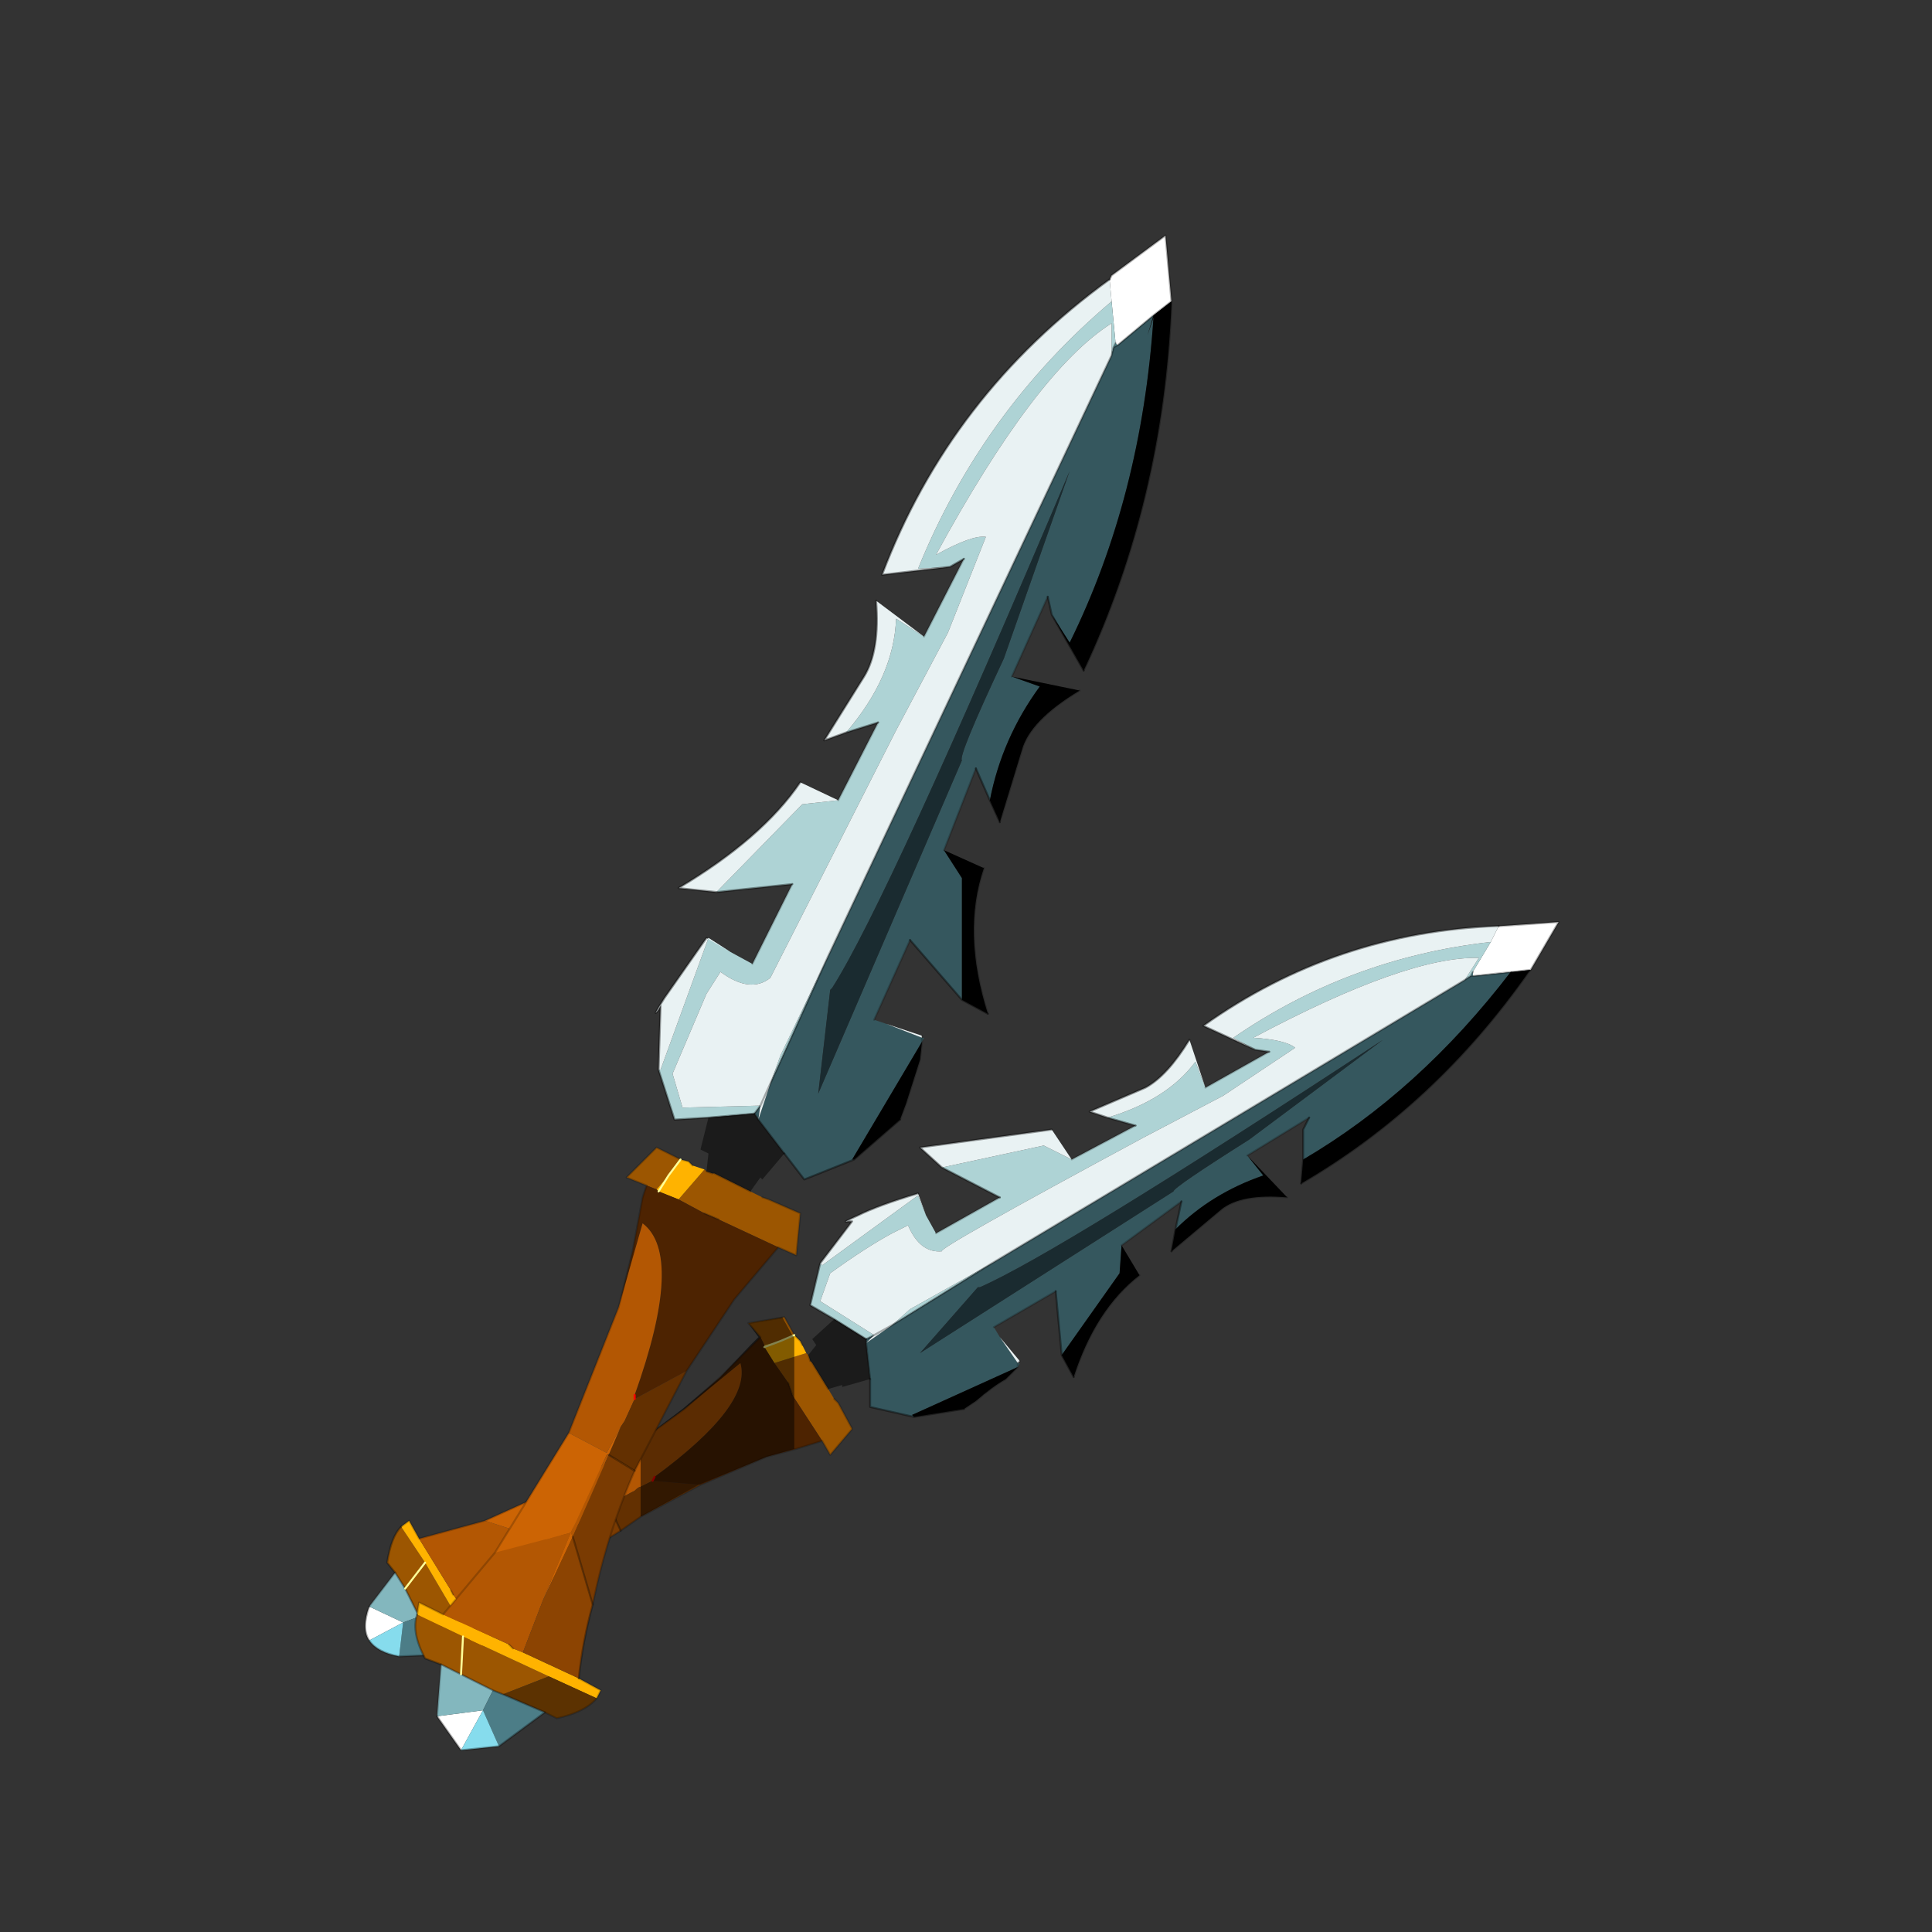 <?xml version="1.0" encoding="UTF-8" standalone="no"?>
<svg xmlns:xlink="http://www.w3.org/1999/xlink" height="440.0px" width="440.0px" xmlns="http://www.w3.org/2000/svg">
  <rect width="100%" height="100%" fill="#333333" stroke="none"/>
  <g transform="matrix(10.0, 0.0, 0.0, 10.0, 0.0, 0.0)">
    <use height="44.0" transform="matrix(0.909, 0.0, 0.0, 0.909, 2.0, 2.0)" width="44.0" xlink:href="#sprite0"/>
  </g>
  <defs>
    <g id="sprite0" transform="matrix(1.0, 0.0, 0.0, 1.0, 0.0, 0.0)">
      <use height="44.0" transform="matrix(1.0, 0.0, 0.0, 1.0, 0.0, 0.0)" width="44.0" xlink:href="#shape0"/>
    </g>
    <g id="shape0" transform="matrix(1.0, 0.0, 0.0, 1.0, 0.0, 0.0)">
      <path d="M44.0 44.0 L0.0 44.0 0.0 0.0 44.0 0.0 44.0 44.0" fill="#43adca" fill-opacity="0.0" fill-rule="evenodd" stroke="none"/>
      <path d="M34.7 22.15 L35.15 21.4 35.35 21.0 35.4 21.0 36.85 20.9 36.15 22.1 35.7 22.15 34.75 22.25 34.7 22.25 34.7 22.15 M7.05 38.9 Q6.85 38.6 7.05 38.05 L7.9 38.45 7.05 38.9" fill="#ffffff" fill-rule="evenodd" stroke="none"/>
      <path d="M18.35 29.45 L18.4 29.5 20.8 27.75 21.0 28.25 21.25 28.7 22.85 27.8 21.4 27.05 23.95 26.5 24.65 26.85 26.25 26.0 25.55 25.8 Q27.05 25.35 27.75 24.4 L28.0 25.05 29.6 24.15 29.25 24.1 28.7 23.8 Q31.6 21.8 35.15 21.4 L34.7 22.15 34.65 22.25 34.5 22.35 34.85 21.8 Q33.05 21.75 29.2 23.8 30.0 23.85 30.25 24.05 L28.45 25.25 26.45 26.3 Q21.25 29.1 21.4 29.15 20.85 29.2 20.55 28.5 L20.15 28.7 Q19.5 29.05 18.6 29.7 L18.35 30.4 19.7 31.25 19.5 31.35 18.7 30.85 18.1 30.5 18.35 29.45 M20.15 31.0 L20.6 30.6 22.65 29.45 20.15 31.0" fill="#aed3d5" fill-rule="evenodd" stroke="none"/>
      <path d="M34.65 22.25 L34.7 22.15 34.7 22.25 34.65 22.25" fill="#62a3ac" fill-rule="evenodd" stroke="none"/>
      <path d="M19.5 31.35 L19.7 31.25 19.5 31.45 20.15 31.0 22.65 29.45 34.5 22.35 34.65 22.25 34.7 22.25 34.75 22.25 35.7 22.15 35.65 22.15 Q33.35 25.15 30.45 26.85 L30.45 26.1 30.6 25.8 29.05 26.75 29.45 27.25 Q28.15 27.7 27.25 28.6 L27.4 27.9 25.9 29.0 25.85 29.7 24.4 31.75 24.25 30.15 22.7 31.05 22.85 31.3 23.3 31.95 23.35 31.95 23.3 32.05 23.3 31.95 23.3 32.05 20.65 33.25 20.7 33.3 19.6 33.05 19.6 32.35 19.5 31.45 19.5 31.35 M29.1 26.35 L32.45 23.85 Q24.3 29.2 22.35 30.05 L22.3 30.05 20.85 31.7 27.2 27.65 Q27.2 27.55 29.1 26.35" fill="#35575e" fill-rule="evenodd" stroke="none"/>
      <path d="M21.0 28.25 L20.8 27.75 18.4 29.5 18.35 29.45 19.15 28.4 19.05 28.4 Q18.85 28.45 19.3 28.25 19.8 28.0 20.8 27.7 L21.0 28.25 M19.7 31.25 L18.35 30.4 18.6 29.7 Q19.5 29.05 20.15 28.7 L20.55 28.5 Q20.85 29.2 21.4 29.15 21.25 29.1 26.45 26.3 L28.45 25.25 30.25 24.05 Q30.0 23.85 29.2 23.8 33.05 21.75 34.85 21.8 L34.5 22.35 22.65 29.45 20.6 30.6 20.15 31.0 19.5 31.45 19.7 31.25 20.15 31.0 19.7 31.25 M35.15 21.4 Q31.6 21.8 28.7 23.8 L29.25 24.1 27.95 23.5 Q31.25 21.15 35.35 21.0 L35.15 21.4 M28.0 25.05 L27.75 24.4 Q27.05 25.35 25.55 25.8 L25.1 25.65 26.5 25.05 Q27.05 24.75 27.6 23.85 L28.0 25.05 M24.65 26.85 L23.95 26.5 21.4 27.05 20.85 26.55 24.15 26.1 24.65 26.85 M22.85 31.3 L23.35 31.9 23.3 31.95 22.85 31.3" fill="#e9f2f3" fill-rule="evenodd" stroke="none"/>
      <path d="M27.25 28.6 Q28.15 27.7 29.45 27.25 L29.05 26.75 30.05 27.8 Q28.9 27.7 28.4 28.1 L27.15 29.15 27.25 28.6 M30.45 26.85 Q33.35 25.15 35.65 22.15 L35.7 22.15 36.15 22.1 36.1 22.15 Q33.75 25.5 30.4 27.45 L30.45 26.85 M24.4 31.75 L25.85 29.7 25.9 29.0 26.35 29.75 Q25.25 30.6 24.7 32.3 L24.4 31.75 M23.3 32.05 L23.0 32.35 Q22.65 32.55 22.25 32.9 L21.95 33.1 20.7 33.3 20.65 33.25 23.3 32.05" fill="#000000" fill-rule="evenodd" stroke="none"/>
      <path d="M29.1 26.35 Q27.2 27.55 27.2 27.65 L20.85 31.7 22.3 30.05 22.35 30.05 Q24.3 29.2 32.45 23.85 L29.1 26.35" fill="#1a2b30" fill-rule="evenodd" stroke="none"/>
      <path d="M18.7 30.85 L19.5 31.35 19.5 31.45 19.6 32.35 18.9 32.55 18.9 32.5 18.55 32.6 18.15 31.95 18.1 31.9 18.05 31.75 18.25 31.5 18.15 31.35 18.7 30.85" fill="#1b1b1b" fill-rule="evenodd" stroke="none"/>
      <path d="M18.55 32.6 L18.7 32.85 18.8 32.95 19.15 33.6 18.6 34.25 18.4 33.9 17.65 32.75 17.55 32.45 17.2 31.95 18.0 31.7 18.05 31.75 18.1 31.9 18.15 31.95 18.55 32.6 M7.7 37.2 L7.5 36.95 Q7.6 36.3 7.85 36.05 L8.45 36.95 9.45 38.65 8.4 38.45 8.3 38.3 7.95 37.6 7.7 37.2 M16.85 31.3 L16.55 30.95 17.45 30.8 17.7 31.25 17.35 31.4 16.95 31.5 16.85 31.3 M7.95 37.6 L8.45 36.95 7.95 37.6" fill="#9c5601" fill-rule="evenodd" stroke="none"/>
      <path d="M9.9 39.05 L10.2 39.55 10.0 39.65 9.45 38.65 8.45 36.95 7.85 36.05 8.05 35.9 8.3 36.35 9.1 37.65 9.15 37.75 9.3 37.95 9.9 39.05 M17.7 31.25 L17.75 31.3 17.85 31.4 17.9 31.5 18.0 31.7 17.2 31.95 16.95 31.55 16.95 31.5 17.35 31.4 16.95 31.55 17.35 31.4 17.7 31.25" fill="#ffb300" fill-rule="evenodd" stroke="none"/>
      <path d="M18.4 33.9 L17.75 34.1 17.0 34.3 15.35 35.0 14.15 34.9 14.2 34.8 Q16.65 33.0 16.35 31.95 L14.95 33.1 15.85 32.3 16.65 31.5 16.85 31.3 16.95 31.5 16.95 31.55 17.2 31.95 17.55 32.45 17.65 32.75 18.4 33.9" fill="#4d2301" fill-rule="evenodd" stroke="none"/>
      <path d="M8.3 36.35 L9.95 35.9 11.5 36.4 10.2 37.3 9.3 37.95 9.15 37.75 9.1 37.65 8.3 36.35 M12.6 34.7 L13.85 33.9 14.95 33.1 16.35 31.95 Q16.65 33.0 14.2 34.8 L14.15 34.9 13.85 35.05 Q13.8 35.05 13.7 35.15 L13.6 35.2 13.05 35.5 12.6 34.7 M13.05 35.5 L11.5 36.5 11.5 36.4 13.05 35.5" fill="#b35703" fill-rule="evenodd" stroke="none"/>
      <path d="M15.35 35.0 L13.85 35.8 13.35 36.15 13.05 35.5 13.6 35.2 13.7 35.15 Q13.8 35.05 13.85 35.05 L14.15 34.9 15.35 35.0" fill="#633001" fill-rule="evenodd" stroke="none"/>
      <path d="M13.35 36.15 Q12.1 36.9 11.0 37.95 L11.5 36.5 13.05 35.5 13.35 36.15" fill="#7a3b02" fill-rule="evenodd" stroke="none"/>
      <path d="M9.95 35.9 L12.6 34.7 13.05 35.5 13.6 35.2 13.05 35.5 11.5 36.4 11.5 36.5 10.2 37.3 11.5 36.4 9.95 35.9" fill="#cc6404" fill-rule="evenodd" stroke="none"/>
      <path d="M10.0 39.65 L9.1 39.45 8.95 39.25 8.4 38.45 9.45 38.65 10.0 39.65" fill="#5c3201" fill-rule="evenodd" stroke="none"/>
      <path d="M11.0 37.95 L9.9 39.05 9.3 37.95 10.2 37.3 11.5 36.5 11.0 37.95" fill="#8c4402" fill-rule="evenodd" stroke="none"/>
      <path d="M7.05 38.05 L7.7 37.2 7.95 37.6 8.3 38.3 7.9 38.45 7.05 38.05" fill="#83b7be" fill-rule="evenodd" stroke="none"/>
      <path d="M8.95 39.25 L7.8 39.3 7.9 38.45 8.3 38.3 8.4 38.45 8.95 39.25" fill="#4c7d87" fill-rule="evenodd" stroke="none"/>
      <path d="M7.8 39.3 Q7.25 39.2 7.05 38.9 L7.9 38.45 7.8 39.3" fill="#86dced" fill-rule="evenodd" stroke="none"/>
      <path d="M19.5 31.35 L19.7 31.25 M34.5 22.35 L34.65 22.25 34.7 22.15 M35.7 22.15 L34.75 22.25 34.7 22.25 34.65 22.25 M36.15 22.1 L36.1 22.15 Q33.75 25.5 30.4 27.45 M35.7 22.15 L36.15 22.1 36.85 20.9 35.4 21.0 35.35 21.0 M11.0 37.95 L9.9 39.05 M8.95 39.25 L7.8 39.3 Q7.25 39.2 7.05 38.9 6.85 38.6 7.05 38.05 M7.7 37.2 L7.5 36.95 Q7.6 36.3 7.85 36.05 M20.15 31.0 L19.7 31.25 M19.6 32.35 L19.5 31.45 19.5 31.35 M20.15 31.0 L22.65 29.45 34.5 22.35 M13.05 35.5 L13.35 36.15 M11.5 36.5 L11.0 37.95 M7.95 37.6 L8.3 38.3 8.4 38.45 8.95 39.25 M7.95 37.6 L7.7 37.2" fill="none" stroke="#000000" stroke-linecap="round" stroke-linejoin="round" stroke-opacity="0.302" stroke-width="0.05"/>
      <path d="M18.35 29.45 L18.1 30.5 18.7 30.85 19.5 31.35 M29.25 24.1 L29.6 24.15 M25.55 25.8 L26.25 26.0 M21.4 27.05 L22.85 27.8 M20.8 27.7 Q19.8 28.0 19.3 28.25 18.85 28.45 19.05 28.4 L19.15 28.4 18.35 29.45 M21.4 27.05 L20.85 26.55 24.15 26.1 M25.55 25.8 L25.1 25.65 26.5 25.05 Q27.05 24.75 27.6 23.85 M27.25 28.6 L27.15 29.15 M30.6 25.8 L30.45 26.1 30.45 26.85 M30.4 27.45 L30.45 26.85 M29.25 24.1 L27.95 23.5 Q31.25 21.15 35.35 21.0 M24.4 31.75 L24.7 32.3 M27.4 27.9 L27.25 28.6 M21.95 33.1 L20.7 33.3 19.6 33.05 19.6 32.35 M24.4 31.75 L24.25 30.15" fill="none" stroke="#000000" stroke-linecap="round" stroke-linejoin="round" stroke-opacity="0.4" stroke-width="0.05"/>
      <path d="M29.6 24.15 L28.0 25.05 M26.25 26.0 L24.65 26.85 M22.85 27.8 L21.25 28.7 M27.15 29.15 L28.4 28.1 Q28.9 27.7 30.05 27.8 M29.05 26.75 L30.6 25.8 M24.7 32.3 Q25.25 30.6 26.35 29.75 M25.9 29.0 L27.4 27.9 M23.35 31.9 L23.3 31.95 23.3 32.05 23.0 32.35 Q22.65 32.55 22.25 32.9 L21.95 33.1 M18.7 32.85 L18.8 32.95 19.15 33.6 18.6 34.25 18.4 33.9 17.75 34.1 17.0 34.3 15.35 35.0 13.85 35.8 13.35 36.15 Q12.1 36.9 11.0 37.95 M9.9 39.05 L10.2 39.55 10.0 39.65 9.1 39.45 8.95 39.25 M7.05 38.05 L7.7 37.2 M7.85 36.05 L8.05 35.9 8.3 36.35 9.95 35.9 12.6 34.7 13.85 33.9 14.95 33.1 15.85 32.3 16.65 31.5 16.85 31.3 16.55 30.95 17.45 30.8 17.7 31.25 17.75 31.3 17.85 31.4 17.9 31.5 M24.25 30.15 L22.7 31.05 M18.15 31.95 L18.55 32.6 M18.05 31.75 L18.1 31.9 M17.65 32.75 L17.55 32.45 M9.1 37.65 L9.15 37.75" fill="none" stroke="#000000" stroke-linecap="round" stroke-linejoin="round" stroke-opacity="0.2" stroke-width="0.05"/>
      <path d="M16.95 31.55 L17.35 31.4 17.7 31.25 M8.45 36.95 L7.95 37.6" fill="none" stroke="#ffff99" stroke-linecap="round" stroke-linejoin="round" stroke-width="0.05"/>
      <path d="M14.2 34.8 L14.15 34.9" fill="none" stroke="#ff0000" stroke-linecap="round" stroke-linejoin="round" stroke-width="0.05"/>
      <path d="M16.55 30.95 L17.4 30.8 17.65 31.25 17.7 31.3 17.7 34.1 17.0 34.3 15.3 35.0 13.85 35.8 13.85 33.9 14.9 33.1 15.85 32.3 16.6 31.5 16.8 31.3 16.55 30.95" fill="#000000" fill-opacity="0.49" fill-rule="evenodd" stroke="none"/>
      <path d="M25.6 4.8 L25.65 4.7 27.0 3.7 27.15 5.35 26.7 5.7 25.8 6.45 25.75 6.4 25.65 5.35 25.6 4.8 M9.35 41.65 L8.75 40.8 9.9 40.65 9.35 41.65" fill="#ffffff" fill-rule="evenodd" stroke="none"/>
      <path d="M15.55 25.8 L14.7 25.85 14.3 24.6 14.35 24.6 15.55 21.3 16.1 21.65 16.65 21.95 17.65 19.95 15.75 20.15 17.9 17.95 18.8 17.85 19.8 15.9 19.0 16.15 Q20.2 14.75 20.25 13.3 L20.95 13.75 21.95 11.8 21.6 12.0 20.8 12.05 Q22.4 8.1 25.65 5.35 L25.75 6.4 25.7 6.5 25.65 6.7 25.65 5.9 Q23.75 7.1 21.25 11.7 22.15 11.2 22.5 11.25 L21.55 13.65 20.25 16.1 17.1 22.3 Q16.6 22.7 15.85 22.15 L15.5 22.7 14.65 24.7 14.9 25.55 16.85 25.5 16.7 25.7 15.55 25.8 M18.55 21.75 L17.1 24.95 17.35 24.25 18.55 21.75" fill="#aed3d5" fill-rule="evenodd" stroke="none"/>
      <path d="M25.75 6.4 L25.8 6.45 25.7 6.5 25.75 6.4" fill="#62a3ac" fill-rule="evenodd" stroke="none"/>
      <path d="M24.15 13.2 L24.05 12.75 23.15 14.75 23.85 15.0 Q22.9 16.3 22.6 17.85 L22.25 17.05 21.45 19.1 21.9 19.8 21.9 22.85 20.6 21.35 19.7 23.35 20.0 23.45 20.9 23.8 20.95 23.8 20.9 23.9 20.9 23.8 20.9 23.9 19.15 26.85 19.2 26.85 17.95 27.35 17.45 26.7 16.8 25.85 17.1 24.95 18.55 21.75 25.65 6.7 25.7 6.5 25.8 6.45 26.7 5.7 26.55 6.2 26.7 5.75 Q26.4 10.25 24.6 13.9 L24.15 13.2 M22.95 14.3 L24.6 9.6 Q20.05 20.35 18.65 22.55 L18.6 22.6 18.3 25.2 21.9 16.85 Q21.8 16.75 22.95 14.3 M16.85 25.5 L16.8 25.85 16.7 25.7 16.85 25.5" fill="#35575e" fill-rule="evenodd" stroke="none"/>
      <path d="M20.0 23.45 L20.9 23.75 20.9 23.8 20.0 23.45 M14.3 24.6 L14.35 23.0 14.3 23.1 Q14.1 23.35 14.45 22.8 L15.5 21.3 16.1 21.65 15.55 21.3 14.35 24.6 14.3 24.6 M15.75 20.15 L14.8 20.05 Q16.9 18.8 17.85 17.4 L18.8 17.85 17.9 17.95 15.75 20.15 M19.0 16.15 L18.45 16.35 19.45 14.75 Q19.85 14.1 19.75 12.85 L20.95 13.75 20.25 13.3 Q20.2 14.75 19.0 16.15 M21.6 12.0 L19.9 12.2 Q21.6 7.7 25.6 4.8 L25.65 5.35 Q22.4 8.1 20.8 12.05 L21.6 12.0 M25.65 6.7 L18.55 21.75 17.35 24.25 17.1 24.95 16.8 25.85 16.85 25.5 14.9 25.55 14.65 24.7 15.5 22.7 15.85 22.15 Q16.6 22.7 17.1 22.3 L20.25 16.1 21.55 13.65 22.5 11.25 Q22.15 11.2 21.25 11.7 23.75 7.1 25.65 5.9 L25.65 6.7 M17.1 24.95 L16.85 25.5 17.1 24.95" fill="#e9f2f3" fill-rule="evenodd" stroke="none"/>
      <path d="M27.15 5.35 L27.15 5.4 Q26.95 10.35 24.95 14.6 L24.15 13.2 24.6 13.9 Q26.4 10.25 26.7 5.75 L26.55 6.2 26.7 5.7 27.15 5.35 M23.15 14.75 L24.85 15.1 Q23.6 15.85 23.4 16.6 L22.85 18.4 22.6 17.85 Q22.9 16.3 23.85 15.0 L23.15 14.75 M21.45 19.1 L22.45 19.55 Q21.9 21.15 22.55 23.2 L21.9 22.85 21.9 19.8 21.45 19.1 M20.9 23.9 L20.85 24.35 20.5 25.45 20.35 25.85 19.2 26.85 19.15 26.85 20.9 23.9" fill="#000000" fill-rule="evenodd" stroke="none"/>
      <path d="M22.95 14.3 Q21.8 16.75 21.9 16.85 L18.3 25.2 18.6 22.6 18.65 22.55 Q20.05 20.35 24.6 9.6 L22.95 14.3" fill="#1a2b30" fill-rule="evenodd" stroke="none"/>
      <path d="M17.45 26.7 L16.9 27.35 16.85 27.3 16.6 27.65 15.7 27.2 15.65 27.2 15.5 27.15 15.55 26.7 15.35 26.6 15.55 25.8 16.7 25.7 16.8 25.85 17.45 26.7" fill="#1b1b1b" fill-rule="evenodd" stroke="none"/>
      <path d="M16.6 27.65 L16.9 27.8 17.05 27.85 17.85 28.2 17.75 29.25 17.3 29.05 15.8 28.35 15.45 28.2 14.8 27.85 15.45 27.1 15.5 27.15 15.65 27.2 15.7 27.2 16.6 27.65 M8.85 39.5 L8.45 39.35 Q8.1 38.7 8.25 38.25 L9.4 38.8 11.55 39.8 10.4 40.25 10.15 40.15 9.35 39.75 9.4 38.8 9.35 39.75 8.85 39.5 M14.0 27.5 L13.5 27.3 14.25 26.55 14.85 26.85 14.55 27.25 14.25 27.6 14.0 27.5 M14.85 26.85 L14.55 27.25 14.85 26.85" fill="#9c5601" fill-rule="evenodd" stroke="none"/>
      <path d="M12.3 39.85 L12.85 40.15 12.75 40.35 11.55 39.8 9.4 38.8 8.25 38.25 8.3 37.95 8.9 38.25 10.55 39.0 10.65 39.1 10.9 39.2 12.3 39.85 M14.85 26.85 L15.05 26.9 15.15 27.0 15.45 27.1 14.8 27.85 14.3 27.65 14.25 27.6 14.55 27.25 14.85 26.85 M14.3 27.65 L14.55 27.25 14.3 27.65" fill="#ffb300" fill-rule="evenodd" stroke="none"/>
      <path d="M17.3 29.05 L16.2 30.35 15.0 32.15 13.7 32.85 13.7 32.75 Q14.95 29.25 13.9 28.45 L13.3 30.55 13.65 29.15 13.9 27.8 14.0 27.5 14.25 27.6 14.3 27.65 14.8 27.85 15.45 28.2 15.8 28.35 17.3 29.05" fill="#4d2301" fill-rule="evenodd" stroke="none"/>
      <path d="M8.9 38.25 L10.2 36.7 12.1 36.2 13.0 34.25 13.05 34.25 12.15 36.3 12.1 36.2 11.4 37.9 10.9 39.2 10.65 39.1 10.55 39.0 8.9 38.25 M12.05 33.7 L13.3 30.55 13.9 28.45 Q14.95 29.25 13.7 32.75 L13.7 32.85 13.45 33.4 13.35 33.55 13.0 34.2 12.05 33.7" fill="#b35703" fill-rule="evenodd" stroke="none"/>
      <path d="M15.0 32.15 L13.7 34.65 13.05 34.25 13.35 33.55 13.45 33.4 13.7 32.85 15.0 32.15" fill="#633001" fill-rule="evenodd" stroke="none"/>
      <path d="M13.7 34.65 Q13.0 36.25 12.65 38.0 L12.15 36.3 13.05 34.25 13.7 34.65" fill="#7a3b02" fill-rule="evenodd" stroke="none"/>
      <path d="M10.2 36.7 L12.05 33.7 13.0 34.2 13.35 33.55 13.05 34.25 13.0 34.25 12.1 36.2 10.2 36.7 M12.15 36.3 L11.4 37.9 12.1 36.2 12.15 36.3" fill="#cc6404" fill-rule="evenodd" stroke="none"/>
      <path d="M12.75 40.35 Q12.45 40.7 11.75 40.85 L11.45 40.7 10.4 40.25 11.55 39.8 12.75 40.35" fill="#5c3201" fill-rule="evenodd" stroke="none"/>
      <path d="M12.65 38.0 Q12.4 38.9 12.3 39.85 L10.9 39.2 11.4 37.9 12.15 36.3 12.65 38.0" fill="#8c4402" fill-rule="evenodd" stroke="none"/>
      <path d="M8.75 40.8 L8.85 39.5 9.35 39.75 10.15 40.15 9.9 40.65 8.75 40.8" fill="#83b7be" fill-rule="evenodd" stroke="none"/>
      <path d="M11.45 40.7 L10.3 41.55 9.9 40.65 10.15 40.15 10.4 40.25 11.45 40.7" fill="#4c7d87" fill-rule="evenodd" stroke="none"/>
      <path d="M10.3 41.55 L9.35 41.65 9.9 40.65 10.3 41.55" fill="#86dced" fill-rule="evenodd" stroke="none"/>
      <path d="M25.6 4.8 L25.65 4.7 27.0 3.7 27.15 5.35 27.15 5.4 Q26.95 10.35 24.95 14.6 M12.65 38.0 Q12.4 38.9 12.3 39.85 M11.45 40.7 L10.3 41.55 9.35 41.65 8.75 40.8 M8.85 39.5 L8.45 39.35 Q8.1 38.7 8.25 38.25 M25.8 6.45 L26.7 5.7 27.15 5.35 M25.7 6.5 L25.65 6.7 18.55 21.75 17.1 24.95 M16.8 25.85 L17.45 26.7 M25.8 6.45 L25.7 6.5 25.75 6.4 M16.8 25.85 L16.7 25.7 16.85 25.5 17.1 24.95 M13.05 34.25 L13.7 34.65 M12.15 36.3 L12.65 38.0 M10.4 40.25 L11.45 40.7 M9.35 39.75 L10.15 40.15 10.4 40.25 M9.35 39.75 L8.85 39.5" fill="none" stroke="#000000" stroke-linecap="round" stroke-linejoin="round" stroke-opacity="0.302" stroke-width="0.05"/>
      <path d="M24.95 14.6 L24.15 13.2 24.05 12.75 M22.85 18.4 L22.6 17.85 22.25 17.05 M22.55 23.2 L21.9 22.85 20.6 21.35 M20.35 25.85 L19.2 26.85 17.95 27.35 17.45 26.7 M15.55 25.8 L14.7 25.85 14.3 24.6 14.35 23.0 14.3 23.1 Q14.1 23.35 14.45 22.8 L15.5 21.3 M17.65 19.95 L15.75 20.15 14.8 20.05 Q16.9 18.8 17.85 17.4 M19.8 15.9 L19.0 16.15 18.45 16.35 19.45 14.75 Q19.85 14.1 19.75 12.85 M21.95 11.8 L21.6 12.0 19.9 12.2 Q21.6 7.7 25.6 4.8 M16.7 25.7 L15.55 25.8" fill="none" stroke="#000000" stroke-linecap="round" stroke-linejoin="round" stroke-opacity="0.4" stroke-width="0.05"/>
      <path d="M24.05 12.75 L23.15 14.75 M24.85 15.1 Q23.6 15.85 23.4 16.6 L22.85 18.4 M22.25 17.05 L21.45 19.1 M22.45 19.55 Q21.9 21.15 22.55 23.2 M20.6 21.35 L19.7 23.35 M20.9 23.75 L20.9 23.8 20.9 23.9 20.85 24.35 20.5 25.45 20.35 25.85 M16.9 27.8 L17.05 27.85 17.85 28.2 17.75 29.25 17.3 29.05 16.2 30.35 15.0 32.15 13.7 34.65 Q13.0 36.25 12.65 38.0 M12.3 39.85 L12.85 40.15 12.75 40.35 Q12.45 40.7 11.75 40.85 L11.45 40.7 M8.75 40.8 L8.85 39.5 M8.25 38.25 L8.3 37.95 8.9 38.25 10.2 36.7 12.05 33.7 13.3 30.55 13.65 29.15 13.9 27.8 14.0 27.5 13.5 27.3 14.25 26.55 14.85 26.85 15.05 26.9 15.15 27.0 M16.65 21.95 L17.65 19.95 M18.8 17.85 L19.8 15.9 M20.95 13.75 L21.95 11.8 M15.8 28.35 L15.45 28.2 M15.5 27.15 L15.65 27.2 M15.7 27.2 L16.6 27.65 M10.55 39.0 L10.65 39.1" fill="none" stroke="#000000" stroke-linecap="round" stroke-linejoin="round" stroke-opacity="0.2" stroke-width="0.05"/>
      <path d="M14.55 27.25 L14.3 27.65 M14.55 27.25 L14.85 26.85 M9.4 38.8 L9.35 39.75" fill="none" stroke="#ffff99" stroke-linecap="round" stroke-linejoin="round" stroke-width="0.05"/>
      <path d="M13.7 32.75 L13.7 32.85" fill="none" stroke="#ff0000" stroke-linecap="round" stroke-linejoin="round" stroke-width="0.05"/>
    </g>
  </defs>
</svg>
